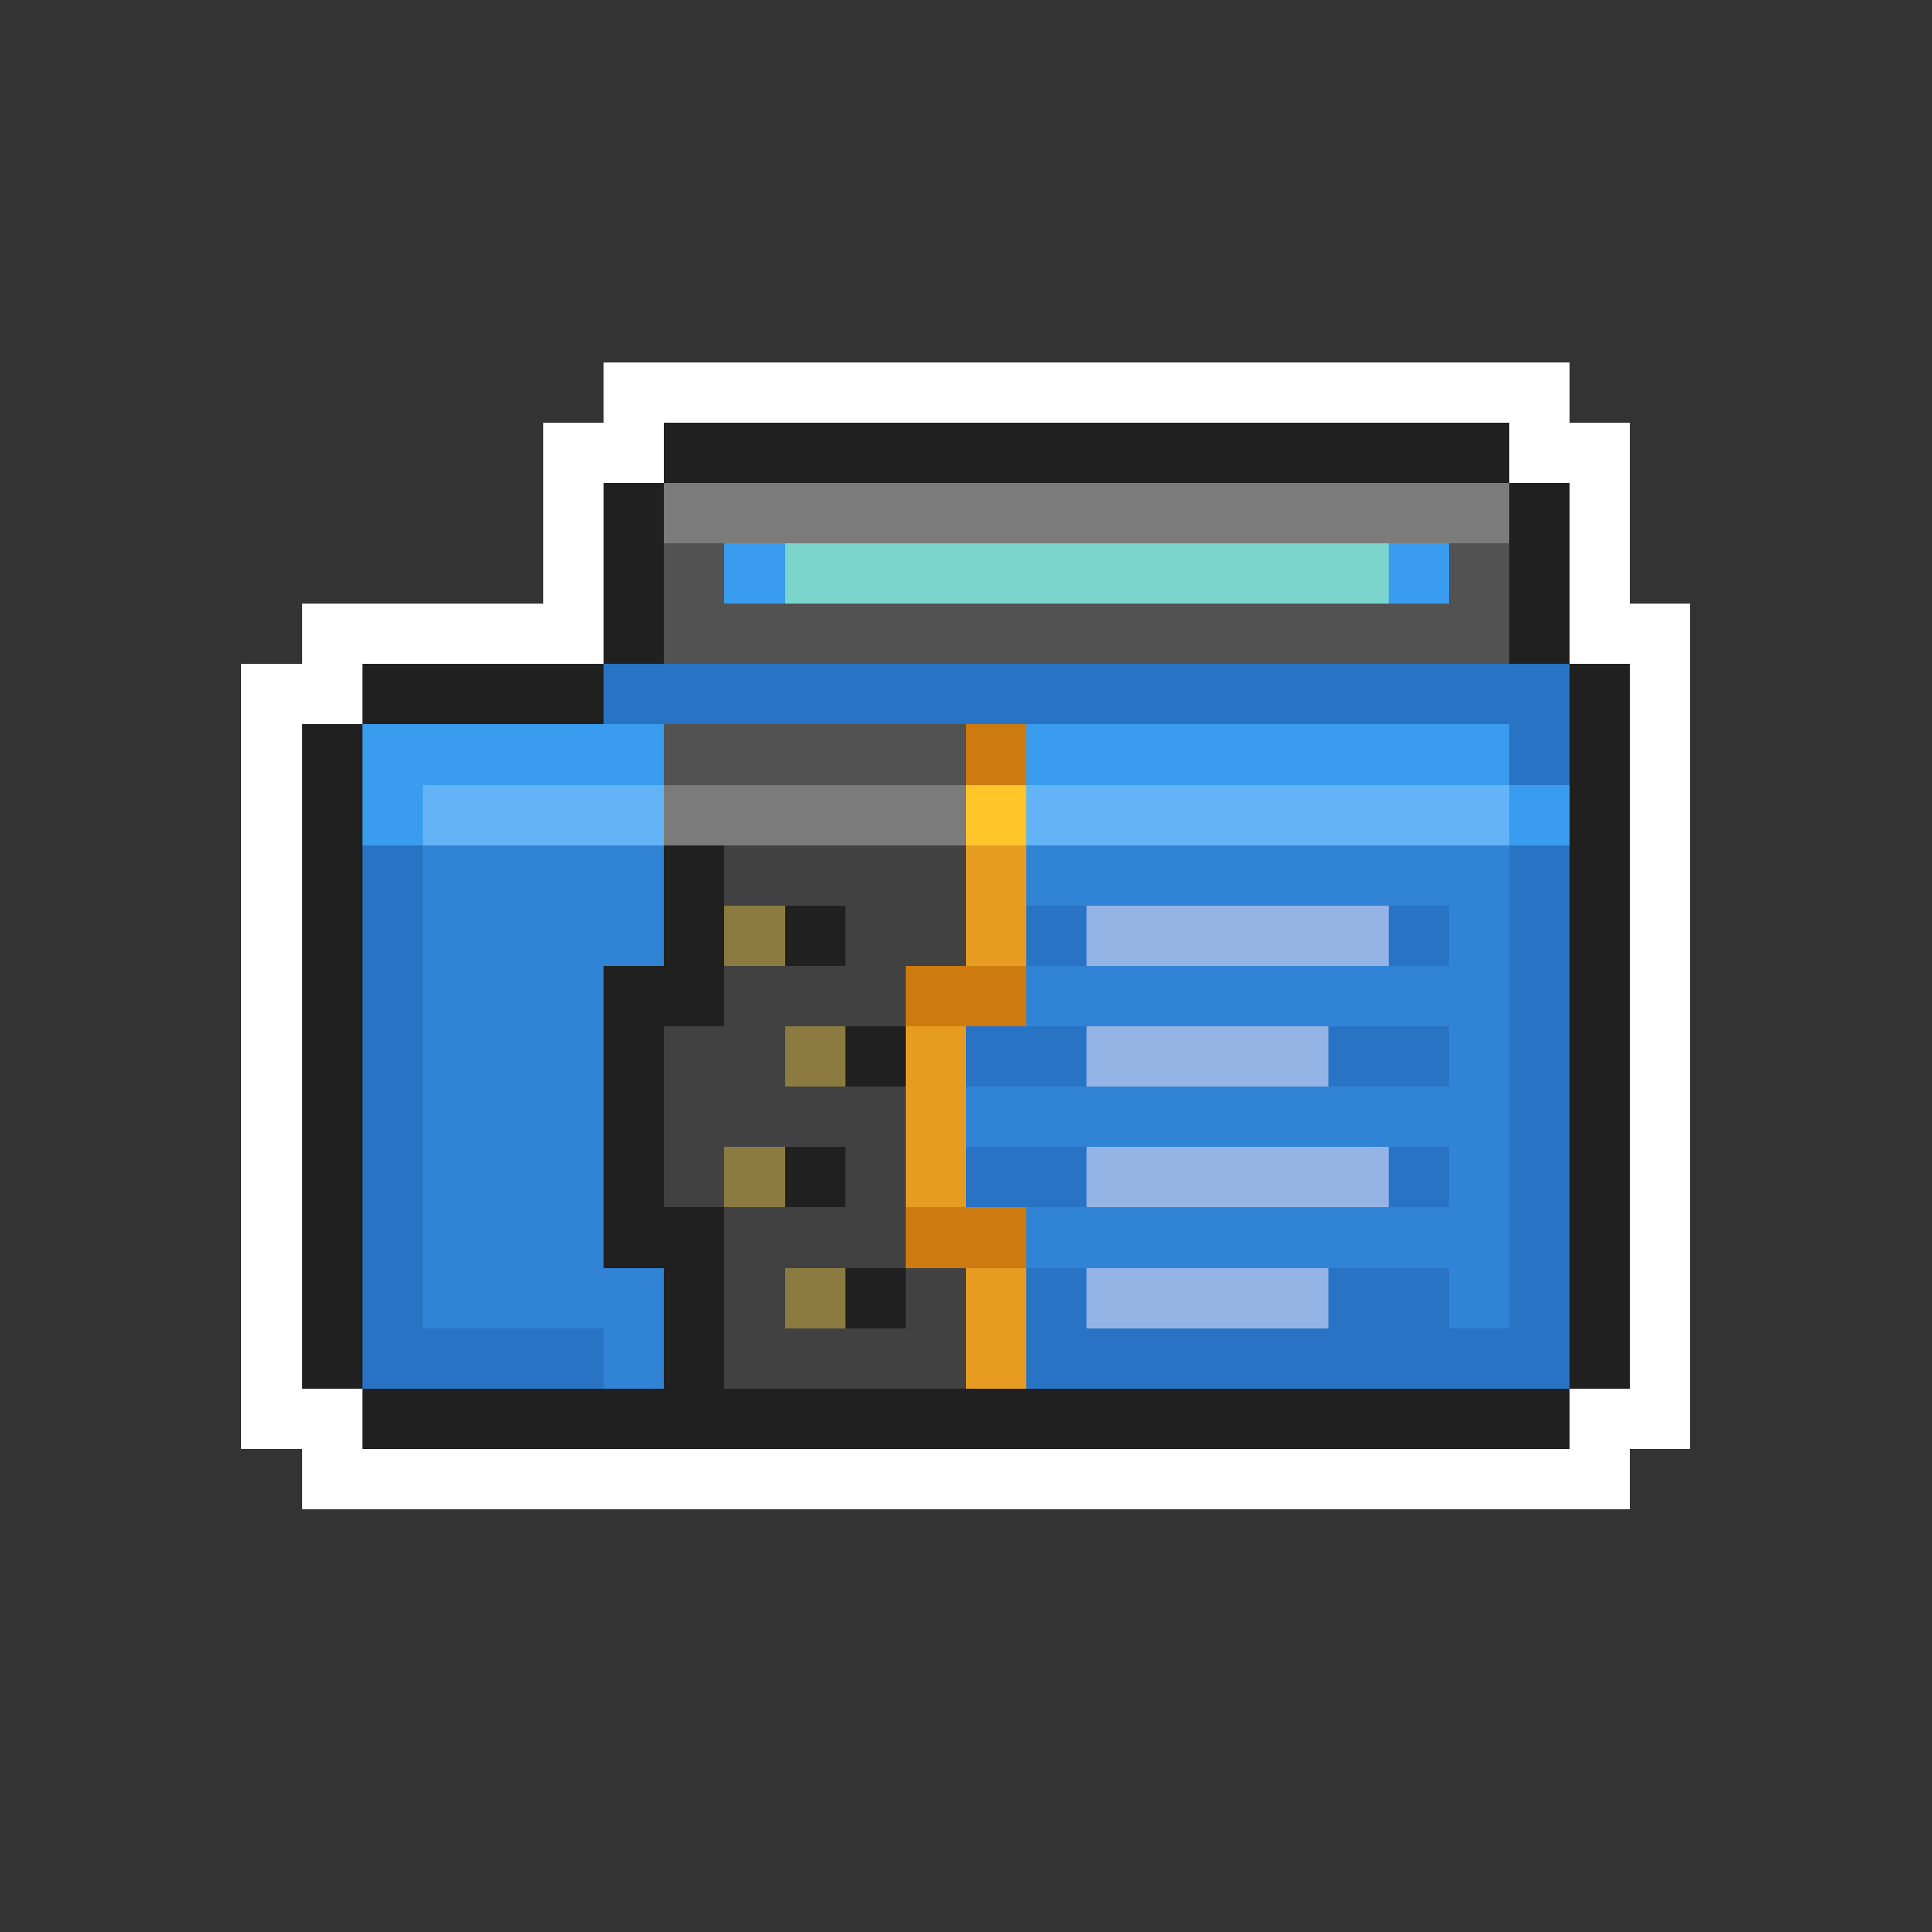 <svg xmlns="http://www.w3.org/2000/svg" viewBox="0 -0.5 32 32" shape-rendering="crispEdges">
<rect x="0" y="-0.5" width="32" height="32" fill="#333333" stroke="none"/>
<path stroke="#ffffff" d="M10 6h16M9 7h2M25 7h2M9 8h1M26 8h1M9 9h1M26 9h1M5 10h5M26 10h2M4 11h2M27 11h1M4 12h1M27 12h1M4 13h1M27 13h1M4 14h1M27 14h1M4 15h1M27 15h1M4 16h1M27 16h1M4 17h1M27 17h1M4 18h1M27 18h1M4 19h1M27 19h1M4 20h1M27 20h1M4 21h1M27 21h1M4 22h1M27 22h1M4 23h2M26 23h2M5 24h22" />
<path stroke="#202020" d="M11 7h14M10 8h1M25 8h1M10 9h1M25 9h1M10 10h1M25 10h1M6 11h4M26 11h1M5 12h1M26 12h1M5 13h1M26 13h1M5 14h1M11 14h1M26 14h1M5 15h1M11 15h1M13 15h1M26 15h1M5 16h1M10 16h2M26 16h1M5 17h1M10 17h1M14 17h1M26 17h1M5 18h1M10 18h1M26 18h1M5 19h1M10 19h1M13 19h1M26 19h1M5 20h1M10 20h2M26 20h1M5 21h1M11 21h1M14 21h1M26 21h1M5 22h1M11 22h1M26 22h1M6 23h20" />
<path stroke="#7b7b7b" d="M11 8h14M11 13h5" />
<path stroke="#525252" d="M11 9h1M24 9h1M11 10h14M11 12h5" />
<path stroke="#399cee" d="M12 9h1M23 9h1M6 12h5M17 12h8M6 13h1M25 13h1" />
<path stroke="#7bd5cd" d="M13 9h10" />
<path stroke="#2973c5" d="M10 11h16M25 12h1M6 14h1M25 14h1M6 15h1M17 15h1M23 15h1M25 15h1M6 16h1M25 16h1M6 17h1M16 17h2M22 17h2M25 17h1M6 18h1M25 18h1M6 19h1M16 19h2M23 19h1M25 19h1M6 20h1M25 20h1M6 21h1M17 21h1M22 21h2M25 21h1M6 22h4M17 22h9" />
<path stroke="#cd7b10" d="M16 12h1M15 16h2M15 20h2" />
<path stroke="#62b4f6" d="M7 13h4M17 13h8" />
<path stroke="#ffc529" d="M16 13h1" />
<path stroke="#3183d5" d="M7 14h4M17 14h8M7 15h4M24 15h1M7 16h3M17 16h8M7 17h3M24 17h1M7 18h3M16 18h9M7 19h3M24 19h1M7 20h3M17 20h8M7 21h4M24 21h1M10 22h1" />
<path stroke="#414141" d="M12 14h4M14 15h2M12 16h3M11 17h2M11 18h4M11 19h1M14 19h1M12 20h3M12 21h1M15 21h1M12 22h4" />
<path stroke="#e69c20" d="M16 14h1M16 15h1M15 17h1M15 18h1M15 19h1M16 21h1M16 22h1" />
<path stroke="#8b7b41" d="M12 15h1M13 17h1M12 19h1M13 21h1" />
<path stroke="#94b4e6" d="M18 15h5M18 17h4M18 19h5M18 21h4" />
</svg>